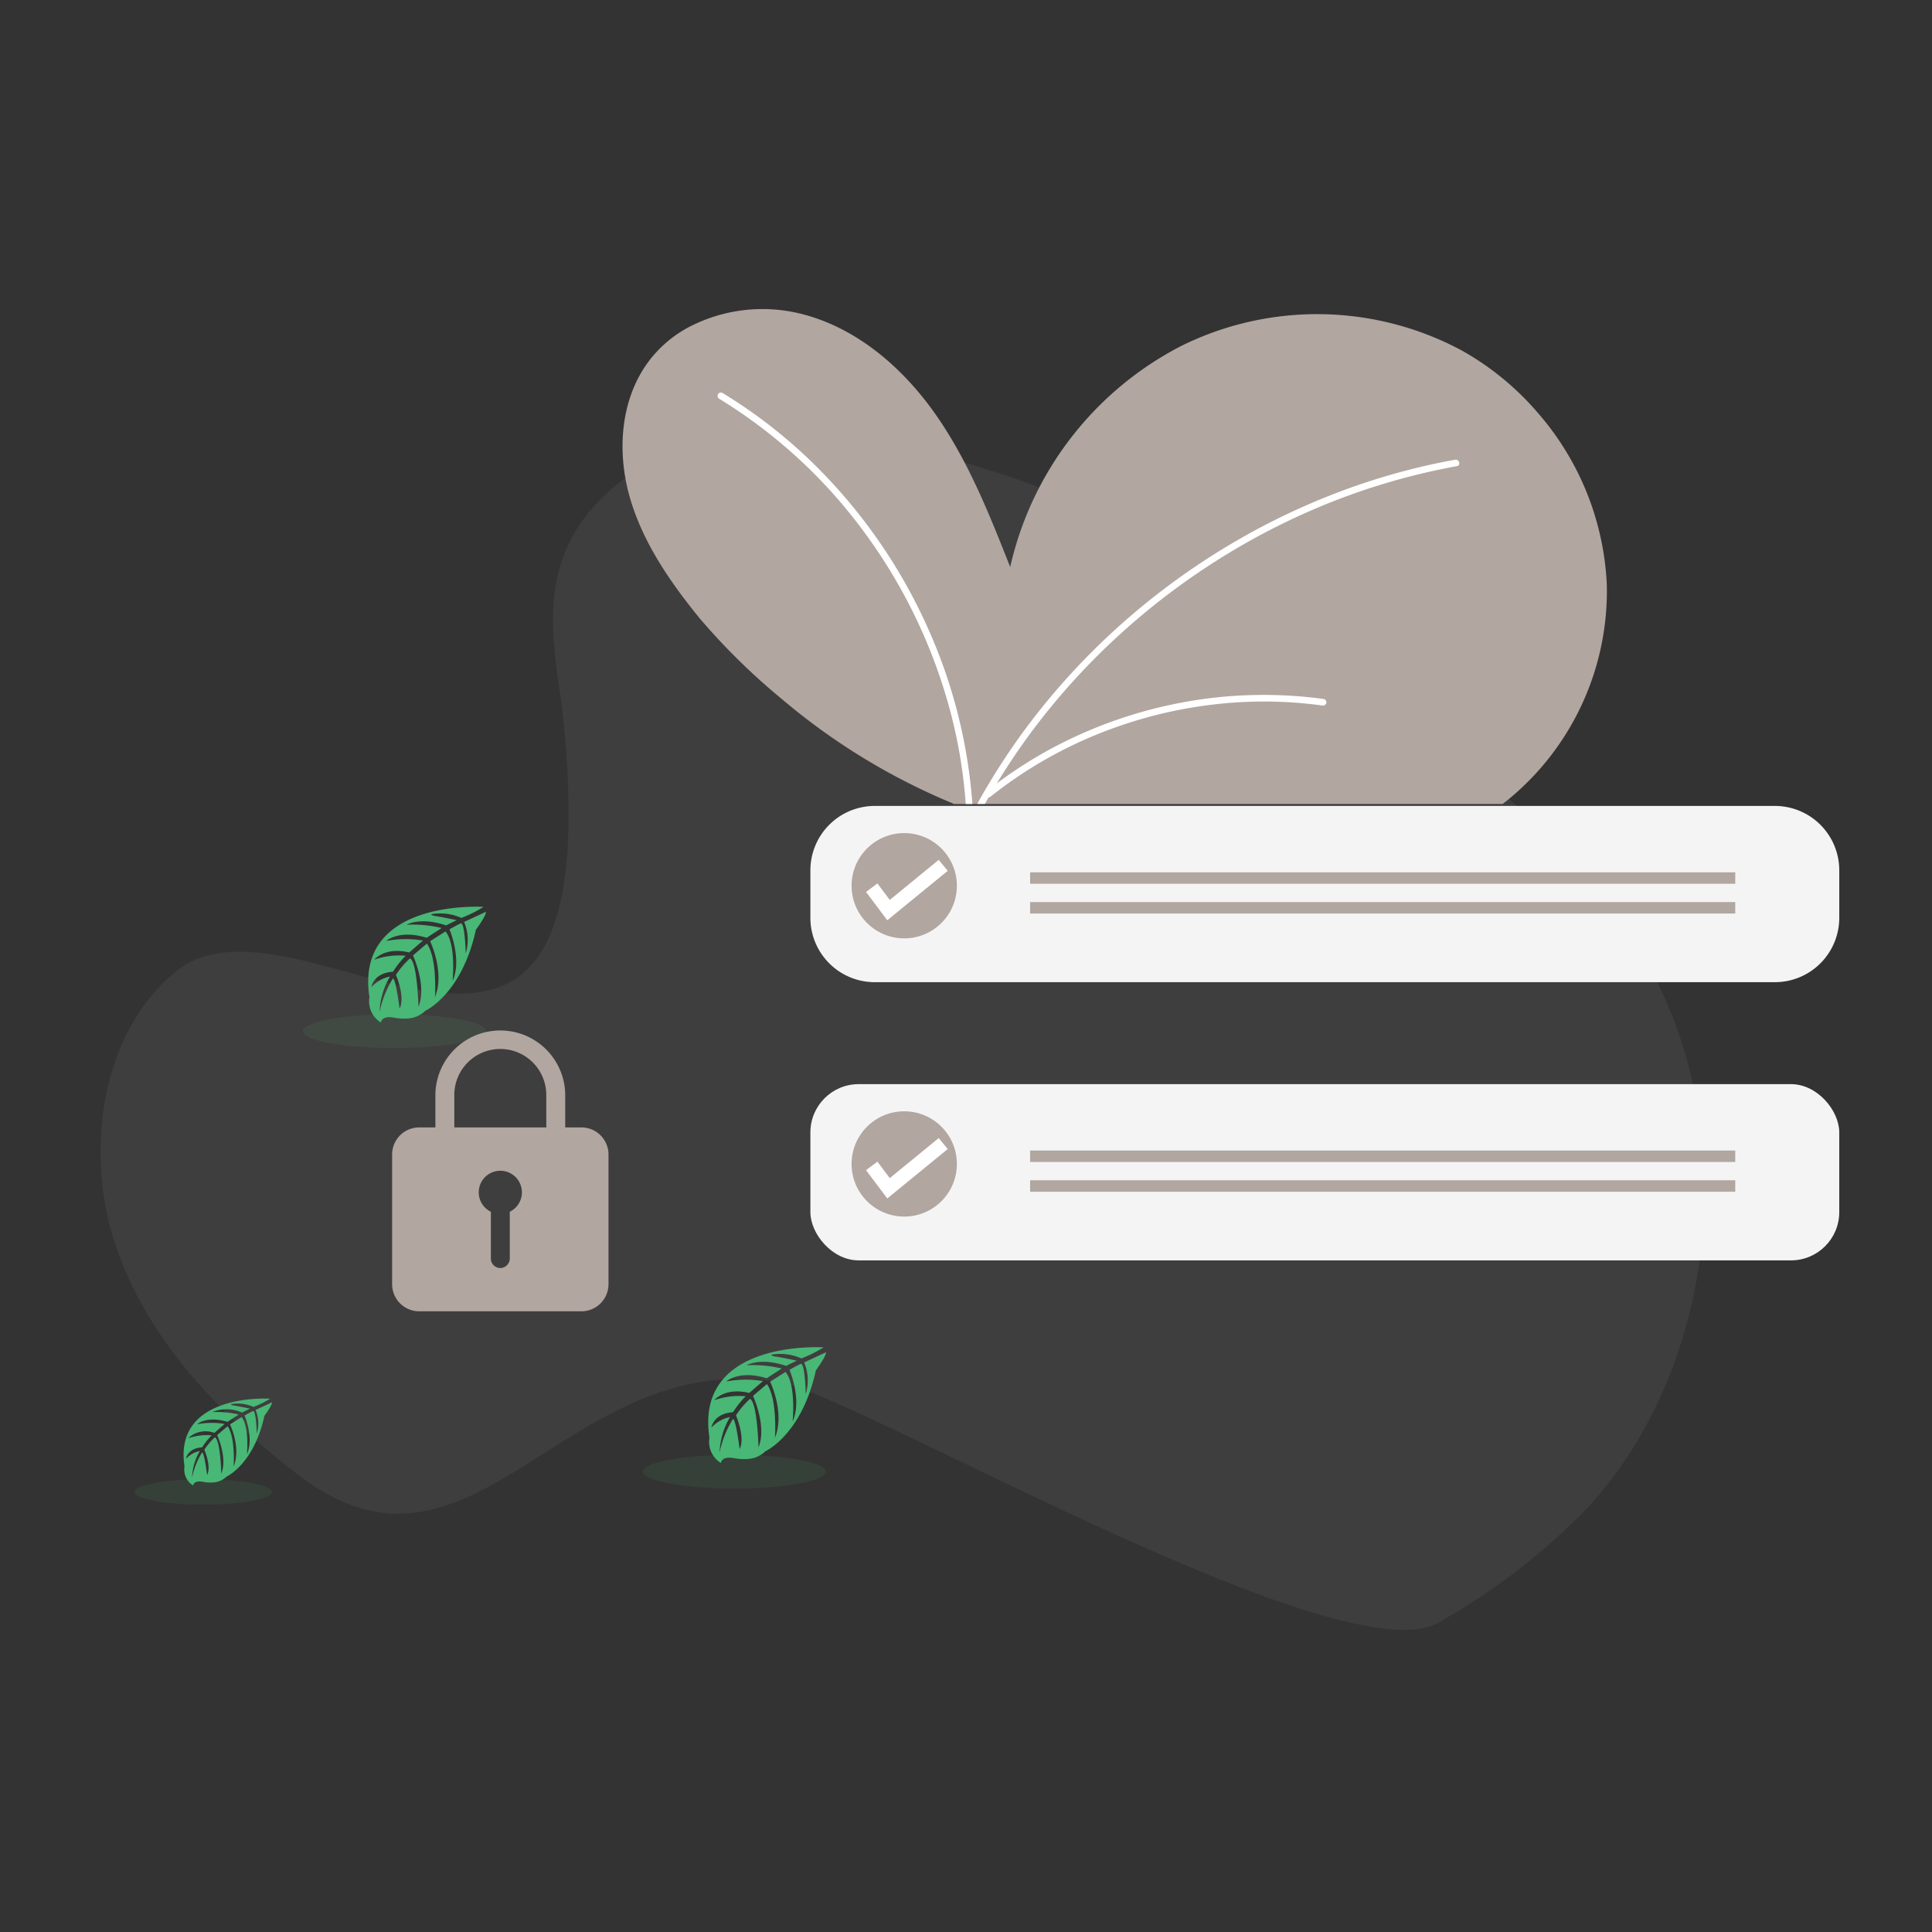 <svg xmlns="http://www.w3.org/2000/svg" xmlns:xlink="http://www.w3.org/1999/xlink" width="200" height="200" viewBox="0 0 200 200">
  <rect x="0" y="0" width="200" height="200" fill="#333333" stroke="none"/>
  <defs>
    <clipPath id="clip-path">
      <rect id="Base" width="200" height="200" transform="translate(3159 -6355)" fill="#fff"/>
    </clipPath>
  </defs>
  <g id="Image" transform="translate(-3159 6355)" clip-path="url(#clip-path)">
    <g id="undraw_Checklist__re_2w7v" transform="translate(3169.4 -6323)">
      <path id="Path_3810" data-name="Path 3810" d="M51.267,7.086a19.477,19.477,0,0,1,1.6-1.557C58.334.683,66.4-.359,73.795.1c25.29,1.556,48.106,16.675,67.847,33.757,7.147,6.19,14.184,12.86,18.823,21.385,9.444,17.35,6.643,41.387-6.488,55.68a67.148,67.148,0,0,1-15.436,11.9c-9.886,5.875-60.293-23.521-68.256-24.857-22.225-3.734-31.616,23.639-49.9,9.528C12.362,101.294,4.8,93.593,1.5,83.574S.3,60.867,8.488,54.938C21.943,46.193,53.7,80,47.723,27.637,46.562,19.993,45.639,13.295,51.267,7.086Z" transform="translate(0 13.125)" fill="#b1a6a0" opacity="0.1"/>
      <path id="Path_3811" data-name="Path 3811" d="M680.619,229.972c-.225.185-.45.361-.68.535H623.173q-.635-.261-1.263-.535a66.849,66.849,0,0,1-16.556-10.308,67.833,67.833,0,0,1-8.563-8.413c-3.08-3.786-5.916-7.913-7.236-12.614s-.923-10.091,2.018-13.99a12.522,12.522,0,0,1,3.3-3.026c.211-.134.425-.262.645-.383a16.466,16.466,0,0,1,11.948-1.437c5.686,1.469,10.412,5.571,13.784,10.383s5.561,10.332,7.717,15.793a34.215,34.215,0,0,1,17.771-22.919,31.7,31.7,0,0,1,28.833.423,28.985,28.985,0,0,1,7.372,5.807c.211.227.417.46.62.7a29.06,29.06,0,0,1,7.166,17.819A27.931,27.931,0,0,1,680.619,229.972Z" transform="translate(-534.792 -179.278)" fill="#b1a6a0"/>
      <path id="Path_3812" data-name="Path 3812" d="M637.771,228.873h-.693c-.009-.155-.021-.307-.035-.462a51.787,51.787,0,0,0-1.515-8.946,55.153,55.153,0,0,0-8.847-18.581,52.788,52.788,0,0,0-15.126-13.962.328.328,0,0,1-.161-.238.345.345,0,0,1,.51-.36.535.535,0,0,1,.046.03,52.3,52.3,0,0,1,9.265,7.187,55.627,55.627,0,0,1,11.941,17.119,53.945,53.945,0,0,1,4.577,17.752C637.748,228.566,637.759,228.721,637.771,228.873Z" transform="translate(-547.505 -177.644)" fill="#fff"/>
      <path id="Path_3813" data-name="Path 3813" d="M777.447,217.054a.042.042,0,0,1-.016,0c-.505.092-1.014.189-1.517.293a68.557,68.557,0,0,0-12.085,3.669,71.328,71.328,0,0,0-11.2,5.773,72.437,72.437,0,0,0-10.034,7.639,71.022,71.022,0,0,0-8.542,9.265,68.673,68.673,0,0,0-5.221,7.866c-.088.152-.173.307-.259.462h-.792c.083-.155.168-.309.256-.462a69.266,69.266,0,0,1,6.461-9.545,71.774,71.774,0,0,1,8.847-9.18,73.393,73.393,0,0,1,10.249-7.454,72.008,72.008,0,0,1,11.436-5.579,68.606,68.606,0,0,1,11.881-3.353l.337-.062C777.681,216.313,777.865,216.964,777.447,217.054Z" transform="translate(-637.019 -200.797)" fill="#fff"/>
      <path id="Path_3814" data-name="Path 3814" d="M766.251,322.25a45.778,45.778,0,0,0-14.513.327,46.731,46.731,0,0,0-13.665,4.778,45.07,45.07,0,0,0-6.819,4.505c-.349.278.145.766.49.49a44.76,44.76,0,0,1,12.421-6.982,46.107,46.107,0,0,1,13.871-2.814,44.122,44.122,0,0,1,8.031.364.359.359,0,0,0,.426-.242.349.349,0,0,0-.242-.426Z" transform="translate(-639.598 -281.886)" fill="#fff"/>
      <g id="Group_766" data-name="Group 766" transform="translate(73.491 51.43)">
        <path id="Path_3815" data-name="Path 3815" d="M6.667,0H99.843a6.667,6.667,0,0,1,6.667,6.667v4.911a6.667,6.667,0,0,1-6.667,6.667H6.667A6.667,6.667,0,0,1,0,11.577V6.667A6.667,6.667,0,0,1,6.667,0Z" fill="#f4f4f4"/>
        <ellipse id="Ellipse_318" data-name="Ellipse 318" cx="5.45" cy="5.449" rx="5.45" ry="5.449" transform="translate(4.264 2.812)" fill="#b1a6a0"/>
        <rect id="Rectangle_881" data-name="Rectangle 881" width="72.996" height="1.185" transform="translate(22.746 6.871)" fill="#b1a6a0"/>
        <rect id="Rectangle_882" data-name="Rectangle 882" width="72.996" height="1.185" transform="translate(22.746 9.952)" fill="#b1a6a0"/>
        <path id="Path_3816" data-name="Path 3816" d="M690.8,152.1l-1.585-2.114.376-.281,1.291,1.722,5.085-4.16.3.363Z" transform="translate(-682.753 -140.982)" fill="#f2f2f2" stroke="#fff" stroke-width="1"/>
      </g>
      <g id="Group_767" data-name="Group 767" transform="translate(73.491 80.23)">
        <rect id="Rectangle_883" data-name="Rectangle 883" width="106.509" height="18.244" rx="5" fill="#f4f4f4"/>
        <ellipse id="Ellipse_319" data-name="Ellipse 319" cx="5.45" cy="5.449" rx="5.45" ry="5.449" transform="translate(4.264 2.812)" fill="#b1a6a0"/>
        <rect id="Rectangle_884" data-name="Rectangle 884" width="72.996" height="1.185" transform="translate(22.746 6.871)" fill="#b1a6a0"/>
        <rect id="Rectangle_885" data-name="Rectangle 885" width="72.996" height="1.185" transform="translate(22.746 9.952)" fill="#b1a6a0"/>
        <path id="Path_3817" data-name="Path 3817" d="M690.8,152.1l-1.585-2.114.376-.281,1.291,1.722,5.085-4.16.3.363Z" transform="translate(-682.753 -140.982)" fill="#f2f2f2" stroke="#fff" stroke-width="1"/>
      </g>
      <path id="Path_3818" data-name="Path 3818" d="M298.166,728.5s-13.385-.875-11.809,9.345a2.569,2.569,0,0,0,1.188,2.626s.026-.759,1.376-.5a5.669,5.669,0,0,0,1.453.079,2.865,2.865,0,0,0,1.777-.8h0s3.764-1.695,5.225-8.381c0,0,1.085-1.462,1.042-1.863l-2.26,1.052a4.787,4.787,0,0,1,.167,3.26s-.077-3.185-.508-3.11c-.09,0-1.175.614-1.175.614s1.329,3.1.325,5.341c0,0,.38-3.809-.739-5.122l-1.589,1.01s1.551,3.2.5,5.806c0,0,.269-4-.833-5.56l-1.44,1.225s1.457,3.152.568,5.313c0,0-.12-4.656-.884-5.006a9.285,9.285,0,0,0-1.453,1.709s1,2.286.38,3.492c0,0-.38-3.1-.692-3.115a10.707,10.707,0,0,0-1.384,3.464,7.924,7.924,0,0,1,1.081-3.669,3.66,3.66,0,0,0-1.923,1.085s.2-1.453,2.235-1.583a9.267,9.267,0,0,1,1.316-1.653,7.652,7.652,0,0,0-3.256.41s1.081-1.369,3.623-.75l1.423-1.234a10.711,10.711,0,0,0-3.8.042s1.3-1.216,4.183-.331l1.551-1.01a13.037,13.037,0,0,0-3.632-.34s1.431-.838,4.084.07l1.107-.54s-1.666-.359-2.136-.415-.517-.2-.517-.2a5.352,5.352,0,0,1,3.132.382A13.425,13.425,0,0,0,298.166,728.5Z" transform="translate(-258.513 -666.619)" fill="#49b776"/>
      <path id="Path_3819" data-name="Path 3819" d="M298.166,728.5s-13.385-.875-11.809,9.345a2.569,2.569,0,0,0,1.188,2.626s.026-.759,1.376-.5a5.669,5.669,0,0,0,1.453.079,2.865,2.865,0,0,0,1.777-.8h0s3.764-1.695,5.225-8.381c0,0,1.085-1.462,1.042-1.863l-2.26,1.052a4.787,4.787,0,0,1,.167,3.26s-.077-3.185-.508-3.11c-.09,0-1.175.614-1.175.614s1.329,3.1.325,5.341c0,0,.38-3.809-.739-5.122l-1.589,1.01s1.551,3.2.5,5.806c0,0,.269-4-.833-5.56l-1.44,1.225s1.457,3.152.568,5.313c0,0-.12-4.656-.884-5.006a9.285,9.285,0,0,0-1.453,1.709s1,2.286.38,3.492c0,0-.38-3.1-.692-3.115a10.707,10.707,0,0,0-1.384,3.464,7.924,7.924,0,0,1,1.081-3.669,3.66,3.66,0,0,0-1.923,1.085s.2-1.453,2.235-1.583a9.267,9.267,0,0,1,1.316-1.653,7.652,7.652,0,0,0-3.256.41s1.081-1.369,3.623-.75l1.423-1.234a10.711,10.711,0,0,0-3.8.042s1.3-1.216,4.183-.331l1.551-1.01a13.037,13.037,0,0,0-3.632-.34s1.431-.838,4.084.07l1.107-.54s-1.666-.359-2.136-.415-.517-.2-.517-.2a5.352,5.352,0,0,1,3.132.382A13.425,13.425,0,0,0,298.166,728.5Z" transform="translate(-223.313 -621.019)" fill="#49b776"/>
      <path id="Path_3820" data-name="Path 3820" d="M295.19,728.494s-10.048-.657-8.865,7.015a1.928,1.928,0,0,0,.892,1.971s.019-.57,1.033-.377a4.243,4.243,0,0,0,1.09.059,2.151,2.151,0,0,0,1.334-.6h0s2.826-1.272,3.922-6.292c0,0,.815-1.1.783-1.4l-1.7.79a3.593,3.593,0,0,1,.125,2.447s-.058-2.391-.382-2.335c-.067,0-.882.461-.882.461s1,2.324.244,4.009c0,0,.285-2.859-.555-3.845l-1.193.759s1.164,2.4.375,4.359c0,0,.2-3-.625-4.173l-1.081.919s1.094,2.366.427,3.988c0,0-.09-3.5-.664-3.758a6.963,6.963,0,0,0-1.09,1.283s.75,1.716.285,2.621c0,0-.285-2.328-.52-2.338a8.035,8.035,0,0,0-1.039,2.6,5.949,5.949,0,0,1,.811-2.754,2.748,2.748,0,0,0-1.443.815s.147-1.091,1.677-1.188a6.955,6.955,0,0,1,.988-1.241,5.743,5.743,0,0,0-2.444.308,2.6,2.6,0,0,1,2.72-.563l1.068-.926a8.042,8.042,0,0,0-2.851.032s.978-.912,3.14-.248l1.164-.758a9.791,9.791,0,0,0-2.726-.255,3.875,3.875,0,0,1,3.066.052l.831-.405s-1.251-.269-1.6-.311-.388-.154-.388-.154a4.017,4.017,0,0,1,2.351.286A10.081,10.081,0,0,0,295.19,728.494Z" transform="translate(-277.624 -615.702)" fill="#49b776"/>
      <ellipse id="Ellipse_320" data-name="Ellipse 320" cx="9.472" cy="1.746" rx="9.472" ry="1.746" transform="translate(20.956 72.998)" fill="#49b776" opacity="0.1"/>
      <ellipse id="Ellipse_321" data-name="Ellipse 321" cx="9.472" cy="1.746" rx="9.472" ry="1.746" transform="translate(56.156 118.598)" fill="#49b776" opacity="0.1"/>
      <ellipse id="Ellipse_322" data-name="Ellipse 322" cx="7.11" cy="1.311" rx="7.11" ry="1.311" transform="translate(3.53 121.138)" fill="#49b776" opacity="0.1"/>
      <path id="Path_3821" data-name="Path 3821" d="M547.751,256.805h-1.682v-3.268a6.72,6.72,0,1,0-13.44-.091v3.359H530.95a2.809,2.809,0,0,0-2.8,2.8v13.438a2.809,2.809,0,0,0,2.8,2.8h16.8a2.808,2.808,0,0,0,2.8-2.8V259.606A2.808,2.808,0,0,0,547.751,256.805Zm-7.42,8.736v4.813a1,1,0,0,1-.931,1.008.982.982,0,0,1-1.028-.981v-4.843a2.235,2.235,0,1,1,1.959,0Zm3.78-8.736h-9.523v-3.359a4.76,4.76,0,0,1,9.52,0Z" transform="translate(-497.958 -172.097)" fill="#b1a6a0"/>
    </g>
  </g>
</svg>
